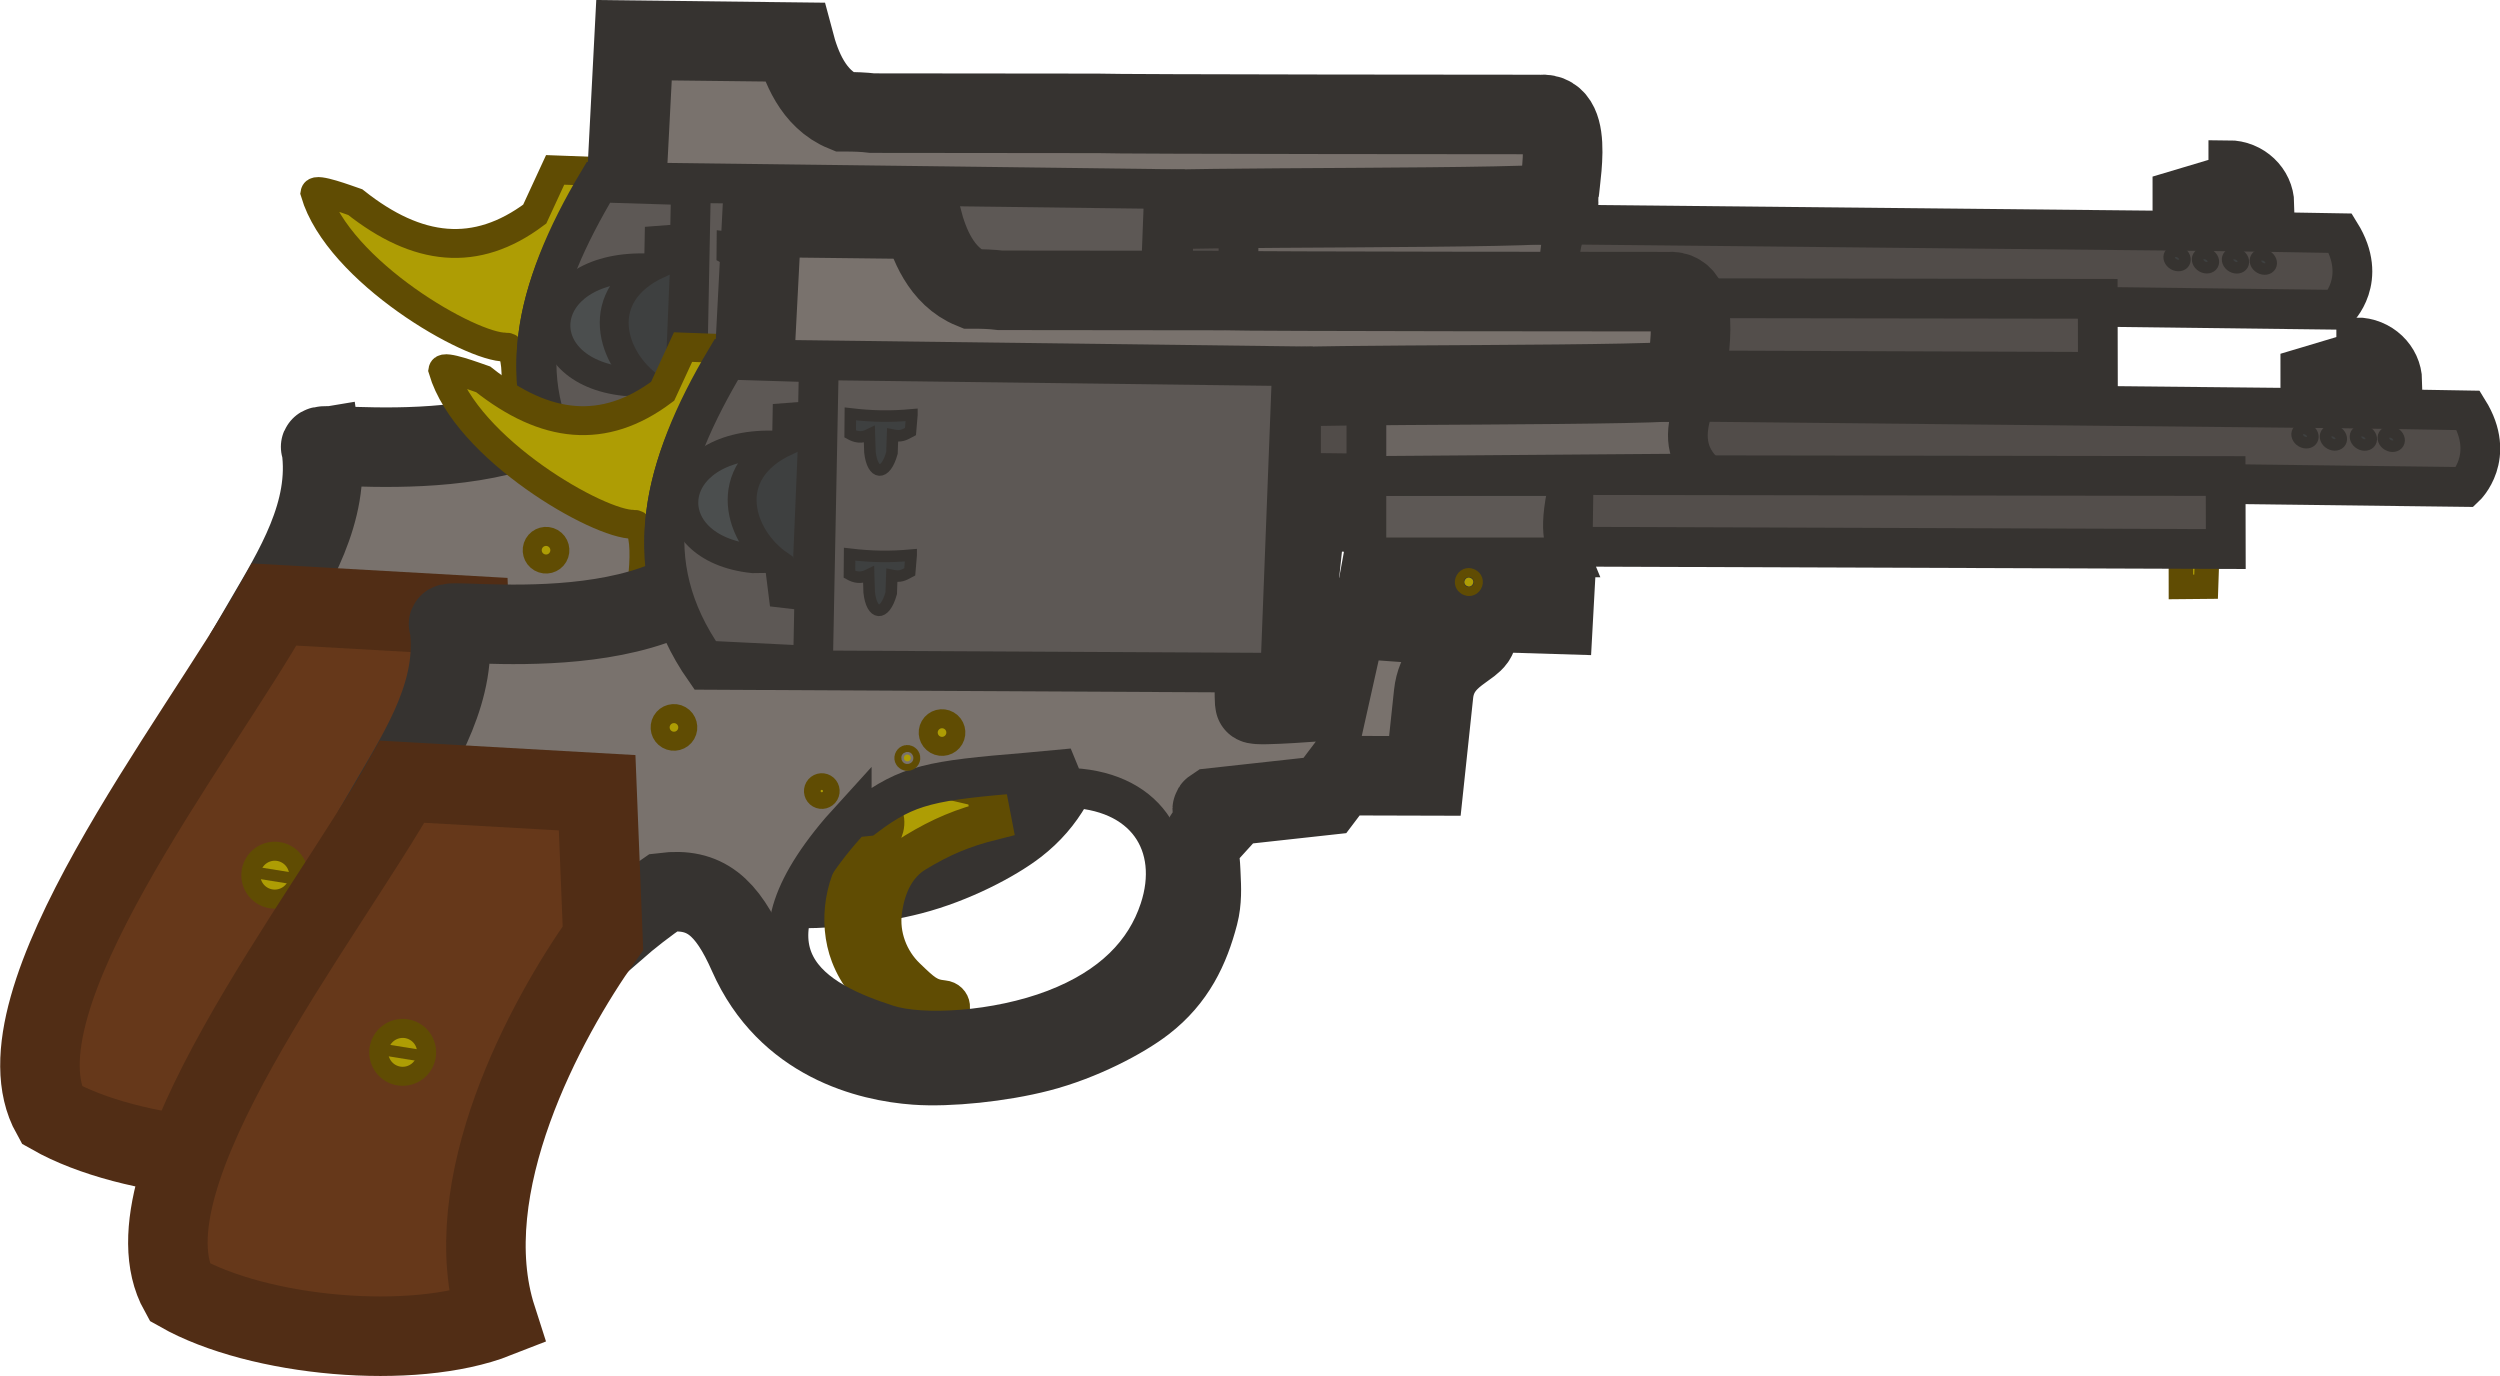 <?xml version="1.0" encoding="UTF-8" standalone="no"?>
<svg
   width="115.208"
   height="63.416"
   viewBox="0 0 115.208 63.416"
   fill="none"
   version="1.1"
   id="svg30"
   sodipodi:docname="dual_pfeifer_zeliska.svg"
   inkscape:version="1.4 (86a8ad7, 2024-10-11)"
   xmlns:inkscape="http://www.inkscape.org/namespaces/inkscape"
   xmlns:sodipodi="http://sodipodi.sourceforge.net/DTD/sodipodi-0.dtd"
   xmlns="http://www.w3.org/2000/svg"
   xmlns:svg="http://www.w3.org/2000/svg">
  <sodipodi:namedview
     id="namedview30"
     pagecolor="#ffffff"
     bordercolor="#000000"
     borderopacity="0.25"
     inkscape:showpageshadow="2"
     inkscape:pageopacity="0.0"
     inkscape:pagecheckerboard="0"
     inkscape:deskcolor="#d1d1d1"
     inkscape:zoom="3.6681818"
     inkscape:cx="67.335812"
     inkscape:cy="67.199505"
     inkscape:window-width="1920"
     inkscape:window-height="1009"
     inkscape:window-x="-8"
     inkscape:window-y="-8"
     inkscape:window-maximized="1"
     inkscape:current-layer="svg30"
     showguides="true" />
  <path
     style="fill:#ae9d04;fill-opacity:1;stroke:#604c03;stroke-width:1.125;stroke-dasharray:none;stroke-opacity:1;paint-order:markers stroke fill"
     d="m 94.605,17.311 0.002,1.571 1.162,-0.011 0.052,-1.53 z"
     id="path32"
     sodipodi:nodetypes="ccccc" />
  <path
     d="m 49.953,13.569 57.754,0.706 c 0,0 1.473,-1.386 0.145,-3.529 0,0 -5.801,-0.105 -8.547,-0.122 L 49.954,10.126 Z"
     fill="#514c49"
     stroke="#363330"
     stroke-width="1.832"
     stroke-miterlimit="3.994"
     stroke-linecap="round"
     id="path1"
     sodipodi:nodetypes="cccccc" />
  <path
     fill-rule="evenodd"
     clip-rule="evenodd"
     d="m 29.134,28.055 c 1.381,0.466 4.57,0.602 4.57,0.602 0.797,0.198 1.11,0.568 1.157,0.983 0.048,0.425 -0.226,0.865 -0.746,1.465 -1.102,1.271 -1.392,3.223 -0.813,4.734 0.697,1.818 2.526,3.081 4.34,2.688 0.372,-0.08 0.311,-0.566 -0.066,-0.601 -0.715,-0.067 -0.985,-0.331 -1.729,-1.047 -0.786,-0.756 -1.243,-1.908 -1.087,-3.07 0.163,-1.219 0.663,-2.163 1.518,-2.684 1.221,-0.743 2.212,-1.149 3.528,-1.481 l -0.287,-1.493 -7.419,-1.731 z"
     fill="#45413F"
     stroke="#353230"
     stroke-width="1.832"
     stroke-miterlimit="3.994"
     stroke-linecap="round"
     id="path2"
     style="fill:#ae9d04;fill-opacity:1;stroke:#604c03;stroke-opacity:1" />
  <path
     style="fill:#514c49;fill-opacity:1;stroke:#363330;stroke-width:1.332;stroke-dasharray:none;stroke-opacity:1;paint-order:markers stroke fill"
     d="m 53.861,15.351 2.97,0.014 0.058,1.298 -3.045,-0.246 z"
     id="path30"
     sodipodi:nodetypes="ccccc" />
  <path
     d="m 25.446,20.292 c -0.545,-0.128 -2.065,-0.494 -2.065,-0.494 0.272,-0.026 0.781,-3.831 -0.072,-3.803 -1.577,0.051 -7.718,-3.469 -8.791,-7.107 0.04,-0.242 1.46,0.294 1.856,0.429 2.862,2.266 5.555,2.581 8.268,0.549 l 0.941,-2.037 1.934,0.072 z"
     fill="#5d5855"
     stroke="#363330"
     stroke-width="1.832"
     stroke-miterlimit="3.994"
     stroke-linecap="round"
     id="path3"
     sodipodi:nodetypes="ccscccccc"
     style="fill:#ae9d04;fill-opacity:1;stroke:#604c03;stroke-width:1.332;stroke-dasharray:none;stroke-opacity:1" />
  <path
     fill-rule="evenodd"
     clip-rule="evenodd"
     d="m 12.175,28.592 c 1.371,-2.351 1.931,-4.858 2.442,-7.269 8.441,0.724 11.589,0.907 13.759,-5.487 L 29.755,2.91 c 1.75,0.212 5.205,-0.484 6.984,-0.342 l 0.298,2.068 13.836,1.396 c 1.72,0.086 20.025,-0.221 20.025,-0.221 0,0 -0.12,3.195 -0.027,3.436 0.084,0.217 -17.411,0.425 -17.262,0.573 l -0.001,8.816 c -2.107,0.051 -0.626,0.147 -1.569,4.284 -0.156,0.403 -0.133,0.871 -0.111,1.339 0.014,0.294 4.649,1.184 4.086,0.504 -1.646,-1.986 2.243,-7.645 4.79,-4.592 0.3,0.36 -1.677,6.457 -1.905,6.67 -2.046,1.904 -9.386,4.025 -10.191,4.225 -1.716,-2.166 -4.489,-2.894 -7.257,-3.629 -6.196,-1.195 -11.131,4.681 -11.553,7.533 -4.47,0.474 -4.293,-3.019 -7.441,-0.281 -2.493,-7.704 -6.707,-6.887 -10.207,-6.053 z M 48.882,23.5 49.953,8.941 34.449,8.922 34.859,23.076 Z"
     fill="#79726d"
     id="path4"
     sodipodi:nodetypes="ccccccccscccssssccccccccccc"
     style="stroke-width:1" />
  <path
     d="m 49.956,13.926 -0.54,-0.358 5.89e-4,-3.443 0.54,-0.358 z"
     fill="#45413f"
     id="path7"
     style="stroke-width:1" />
  <path
     fill-rule="evenodd"
     clip-rule="evenodd"
     d="m 57.073,13.773 -7.17e-4,3.75 9.419,-0.001 c -0.279,-0.684 -0.649,-1.184 5.57e-4,-3.75 z"
     fill="#5d5855"
     stroke="#363330"
     stroke-width="1.832"
     stroke-miterlimit="3.994"
     stroke-linecap="round"
     id="path8"
     sodipodi:nodetypes="ccccc" />
  <path
     fill-rule="evenodd"
     clip-rule="evenodd"
     d="m 57.073,13.771 4.59e-4,-4.081 15.132,0.729 c -0.549,1.439 -0.39,2.435 0.489,3.233 z"
     fill="#6b6561"
     stroke="#363330"
     stroke-width="1.832"
     stroke-miterlimit="3.994"
     stroke-linecap="round"
     id="path9"
     sodipodi:nodetypes="ccccc" />
  <path
     d="m 14.801,20.63 c 0.424,2.95 -1.256,5.612 -2.627,7.963 l 0.075,0.044 c 3.499,-0.835 7.714,-1.651 10.207,6.052 0.707,-0.615 1.449,-1.191 2.232,-1.724 1.902,-0.237 2.912,0.634 3.905,2.884 1.767,4.003 5.552,4.908 7.709,5.065 1.518,0.111 3.916,-0.134 5.705,-0.598 1.957,-0.506 3.877,-1.526 4.839,-2.269 1.421,-1.097 2.082,-2.486 2.493,-4.063 0.163,-0.624 0.132,-1.258 0.107,-1.782 l -0.012,-0.269 c -0.01,-0.272 -0.044,-0.558 -0.079,-0.841 0,0 0.259,-0.953 0.339,-0.743 l 0.503,-0.554 0.004,-0.293 c -0.151,-0.175 -0.32,-0.355 -0.183,-0.443 l 5.142,-0.565 0.692,-0.915 3.916,0.011 0.401,-3.773 c 0.23,-2.167 2.671,-2.162 1.817,-3.07 l -5.793,-0.419 -0.849,3.8 c 0,0 -3.407,0.275 -3.416,0.131 l -1.8e-5,-2.82e-4 -1.8e-5,-2.81e-4 c -0.023,-0.468 -0.045,-0.935 0.111,-1.338 0.943,-4.137 -1.005,-4.329 1.103,-4.379 l 0.001,-8.816 c -0.228,-0.226 18.743,-0.061 18.695,-0.4 -0.086,-0.606 0.841,-4.22 -0.864,-4.049 0,0 -19.554,-0.008 -20.433,-0.052 l -10.341,-0.011 c -0.414,-0.05 -0.814,-0.063 -1.311,-0.063 -1.422,-0.578 -1.992,-2.106 -2.284,-3.21 l -7.388,-0.087 -0.727,14.05 c -2.171,6.395 -14.334,4.235 -13.69,4.727 z"
     stroke="#363330"
     stroke-width="3.665"
     id="path24"
     sodipodi:nodetypes="cccccccccsccccccccccscccscscccscccccccc"
     style="stroke-width:3.665;stroke-dasharray:none" />
  <path
     style="fill:#514c49;fill-opacity:1;stroke:#363330;stroke-width:3.665;stroke-dasharray:none;stroke-opacity:1;paint-order:markers stroke fill"
     d="m 57.421,19.888 0.201,-1.102 8.155,-0.145 -0.082,1.498 z"
     id="path31"
     sodipodi:nodetypes="ccccc" />
  <path
     d="m 100.113,9.398 4.699,-7.24e-4 c -0.024,-1.118 -0.976,-2.016 -2.123,-2.017 l -1.3e-4,0.67 -2.576,0.77 z"
     fill="#433f3d"
     stroke="#363330"
     stroke-width="1.832"
     stroke-miterlimit="3.994"
     stroke-linecap="round"
     id="path10" />
  <path
     d="M 26.596,22.703 C 23.414,18.156 24.604,13.327 27.557,8.385 l 26.092,0.326 -0.544,14.128 z"
     fill="#5d5855"
     stroke="#363330"
     stroke-width="1.832"
     stroke-miterlimit="3.994"
     stroke-linecap="round"
     id="path13"
     sodipodi:nodetypes="ccccc" />
  <path
     d="m 96.67,13.772 0.007,3.365 -30.099,-0.108 0.049,-3.302 z"
     fill="#534e4b"
     stroke="#363330"
     stroke-width="1.832"
     stroke-miterlimit="3.994"
     stroke-linecap="round"
     id="path11"
     sodipodi:nodetypes="ccccc" />
  <path
     d="m 33.356,29.536 c 0.275,-0.041 0.361,-0.05 0.641,-0.079 1.965,-1.472 3.005,-1.655 7.456,-2.021 l 1.406,-0.131 0.341,0.829 c 3.712,0.05 5.329,2.649 4.345,5.624 -0.654,1.979 -2.186,3.576 -4.841,4.594 -2.655,1.018 -6.105,1.224 -7.712,0.703 -3.214,-1.042 -7.516,-3.088 -1.636,-9.519 z"
     stroke="#363330"
     stroke-width="1.832"
     id="path25" />
  <path
     fill-rule="evenodd"
     clip-rule="evenodd"
     d="m 2.373,51.375 c 3.658,2.075 10.762,2.721 14.622,1.202 -1.944,-6.04 2.255,-13.793 4.895,-17.507 L 21.624,28.367 12.637,27.858 C 9.055,34.193 -0.502,46.21 2.373,51.375 Z"
     fill="#66381a"
     stroke="#512d15"
     stroke-width="3.665"
     stroke-miterlimit="3.994"
     stroke-linecap="round"
     id="path26"
     sodipodi:nodetypes="cccccc" />
  <path
     d="M 26.598,22.273 C 23.416,17.727 24.65,13.354 27.603,8.411 l 4.24,0.13 -0.272,13.977 z"
     fill="#5d5855"
     stroke="#363330"
     stroke-width="1.832"
     stroke-miterlimit="3.994"
     stroke-linecap="round"
     id="path34"
     sodipodi:nodetypes="ccccc" />
  <path
     style="fill:#4b4e4e;fill-opacity:1;stroke:#363330;stroke-width:1.332;stroke-dasharray:none;stroke-opacity:1;paint-order:markers stroke fill"
     d="m 31.581,12.23 -0.177,5.315 -2.605,0.035 c -4.559,-0.485 -4.182,-5.322 0.9,-5.236 z"
     id="path35"
     sodipodi:nodetypes="ccccc" />
  <ellipse
     style="fill:#ae9d04;fill-opacity:1;stroke:#604c03;stroke-width:0.877;stroke-dasharray:none;stroke-opacity:1;paint-order:markers stroke fill"
     id="path33"
     cx="62.844"
     cy="-14.741"
     rx="0.204"
     ry="0.204"
     transform="rotate(30)" />
  <path
     style="fill:#3e4040;fill-opacity:1;stroke:#363330;stroke-width:1.332;stroke-dasharray:none;stroke-opacity:1;paint-order:markers stroke fill"
     d="m 30.373,11.071 -0.02,1.084 c -3.142,1.438 -2.19,4.441 -0.334,5.711 l 0.165,1.313 1.067,0.124 0.346,-8.326 z"
     id="path36"
     sodipodi:nodetypes="ccccccc" />
  <defs
     id="defs30">
    <clipPath
       id="clip0_1243_369">
      <rect
         width="110"
         height="110"
         fill="#ffffff"
         id="rect30"
         x="0"
         y="0" />
    </clipPath>
  </defs>
  <ellipse
     style="fill:#ae9d04;fill-opacity:1;stroke:#604c03;stroke-width:0.877;stroke-dasharray:none;stroke-opacity:1;paint-order:markers stroke fill"
     id="path33-0"
     cx="31.131"
     cy="28.596"
     rx="1.103"
     ry="1.104"
     transform="rotate(30)" />
  <path
     style="fill:none;stroke:#604c03;stroke-width:0.532;stroke-dasharray:none;stroke-opacity:1;paint-order:markers stroke fill"
     d="m 11.417,40.15 2.349,0.377"
     id="path5" />
  <ellipse
     style="fill:#3e4040;fill-opacity:1;stroke:#363330;stroke-width:0.532;stroke-dasharray:none;stroke-opacity:1;paint-order:markers stroke fill"
     id="path6"
     cx="94.023"
     cy="-40.419"
     rx="0.38"
     ry="0.311"
     transform="rotate(30)" />
  <ellipse
     style="fill:#3e4040;fill-opacity:1;stroke:#363330;stroke-width:0.532;stroke-dasharray:none;stroke-opacity:1;paint-order:markers stroke fill"
     id="path6-8"
     cx="96.362"
     cy="-41.699"
     rx="0.38"
     ry="0.311"
     transform="rotate(30)" />
  <ellipse
     style="fill:#3e4040;fill-opacity:1;stroke:#363330;stroke-width:0.532;stroke-dasharray:none;stroke-opacity:1;paint-order:markers stroke fill"
     id="path6-9"
     cx="95.222"
     cy="-41.106"
     rx="0.38"
     ry="0.311"
     transform="rotate(30)" />
  <ellipse
     style="fill:#3e4040;fill-opacity:1;stroke:#363330;stroke-width:0.532;stroke-dasharray:none;stroke-opacity:1;paint-order:markers stroke fill"
     id="path6-4"
     cx="92.838"
     cy="-39.852"
     rx="0.38"
     ry="0.311"
     transform="rotate(30)" />
  <path
     style="fill:#3e4040;fill-opacity:1;stroke:#363330;stroke-width:0.532;stroke-dasharray:none;stroke-opacity:1;paint-order:markers stroke fill"
     d="m 36.129,10.953 -0.065,0.77 c -0.296,0.158 -0.426,0.245 -0.825,0.163 l -0.029,0.822 c -0.304,1.094 -0.899,1.022 -1.015,-0.04 l -0.025,-0.808 c -0.38,0.188 -0.653,0.102 -0.885,-0.026 l 0.008,-0.925 c 1.013,0.12 1.866,0.132 2.836,0.044 z"
     id="path12"
     sodipodi:nodetypes="ccccccccc" />
  <path
     style="fill:#3e4040;fill-opacity:1;stroke:#363330;stroke-width:0.532;stroke-dasharray:none;stroke-opacity:1;paint-order:markers stroke fill"
     d="m 36.094,17.418 -0.065,0.77 c -0.296,0.158 -0.426,0.245 -0.825,0.163 l -0.029,0.822 c -0.304,1.094 -0.899,1.022 -1.015,-0.04 l -0.025,-0.808 c -0.38,0.188 -0.653,0.102 -0.885,-0.026 l 0.008,-0.925 c 1.013,0.12 1.866,0.132 2.836,0.044 z"
     id="path14"
     sodipodi:nodetypes="ccccccccc" />
  <ellipse
     style="fill:#ae9d04;fill-opacity:1;stroke:#604c03;stroke-width:0.877;stroke-dasharray:none;stroke-opacity:1;paint-order:markers stroke fill"
     id="circle14"
     cx="34.47"
     cy="9.377"
     rx="0.637"
     ry="0.637"
     transform="rotate(30)" />
  <ellipse
     style="fill:#ae9d04;fill-opacity:1;stroke:#604c03;stroke-width:0.877;stroke-dasharray:none;stroke-opacity:1;paint-order:markers stroke fill"
     id="circle15"
     cx="45.288"
     cy="3.406"
     rx="0.637"
     ry="0.637"
     transform="rotate(30)" />
  <ellipse
     style="fill:#ae9d04;fill-opacity:1;stroke:#604c03;stroke-width:0.877;stroke-dasharray:none;stroke-opacity:1;paint-order:markers stroke fill"
     id="circle16"
     cx="44.488"
     cy="5.219"
     rx="0.157"
     ry="0.157"
     transform="rotate(30)" />
  <ellipse
     style="fill:#ae9d04;fill-opacity:1;stroke:#604c03;stroke-width:0.877;stroke-dasharray:none;stroke-opacity:1;paint-order:markers stroke fill"
     id="circle17"
     cx="41.837"
     cy="8.511"
     rx="0.384"
     ry="0.384"
     transform="rotate(30)" />
  <path
     style="fill:#ae9d04;fill-opacity:1;stroke:#604c03;stroke-width:1.125;stroke-dasharray:none;stroke-opacity:1;paint-order:markers stroke fill"
     d="m 100.5,25.477 0.002,1.571 1.162,-0.011 0.052,-1.53 z"
     id="path32-0"
     sodipodi:nodetypes="ccccc" />
  <path
     d="m 55.848,21.735 57.754,0.706 c 0,0 1.473,-1.386 0.145,-3.529 0,0 -5.801,-0.105 -8.547,-0.122 L 55.848,18.291 Z"
     fill="#514c49"
     stroke="#363330"
     stroke-width="1.832"
     stroke-miterlimit="3.994"
     stroke-linecap="round"
     id="path1-9"
     sodipodi:nodetypes="cccccc" />
  <path
     fill-rule="evenodd"
     clip-rule="evenodd"
     d="m 35.028,36.22 c 1.381,0.466 4.57,0.602 4.57,0.602 0.797,0.198 1.11,0.568 1.157,0.983 0.048,0.425 -0.226,0.865 -0.746,1.465 -1.102,1.271 -1.392,3.223 -0.813,4.734 0.697,1.818 2.526,3.081 4.34,2.688 0.372,-0.08 0.311,-0.566 -0.066,-0.601 -0.715,-0.067 -0.985,-0.331 -1.729,-1.047 -0.786,-0.756 -1.243,-1.908 -1.087,-3.07 0.163,-1.219 0.663,-2.163 1.518,-2.684 1.221,-0.743 2.212,-1.149 3.528,-1.481 L 45.413,36.317 37.994,34.586 Z"
     fill="#45413F"
     stroke="#353230"
     stroke-width="1.832"
     stroke-miterlimit="3.994"
     stroke-linecap="round"
     id="path2-4"
     style="fill:#ae9d04;fill-opacity:1;stroke:#604c03;stroke-opacity:1" />
  <path
     style="fill:#514c49;fill-opacity:1;stroke:#363330;stroke-width:1.332;stroke-dasharray:none;stroke-opacity:1;paint-order:markers stroke fill"
     d="m 59.756,23.517 2.97,0.014 0.058,1.298 -3.045,-0.246 z"
     id="path30-8"
     sodipodi:nodetypes="ccccc" />
  <path
     d="m 31.34,28.458 c -0.545,-0.128 -2.065,-0.494 -2.065,-0.494 0.272,-0.026 0.781,-3.831 -0.072,-3.803 -1.577,0.051 -7.718,-3.469 -8.791,-7.107 0.04,-0.243 1.46,0.294 1.856,0.429 2.862,2.266 5.555,2.581 8.268,0.549 l 0.941,-2.037 1.934,0.072 z"
     fill="#5d5855"
     stroke="#363330"
     stroke-width="1.832"
     stroke-miterlimit="3.994"
     stroke-linecap="round"
     id="path3-8"
     sodipodi:nodetypes="ccscccccc"
     style="fill:#ae9d04;fill-opacity:1;stroke:#604c03;stroke-width:1.332;stroke-dasharray:none;stroke-opacity:1" />
  <path
     fill-rule="evenodd"
     clip-rule="evenodd"
     d="m 18.069,36.757 c 1.371,-2.351 1.931,-4.858 2.442,-7.269 8.441,0.724 11.589,0.907 13.759,-5.487 l 1.38,-12.926 c 1.75,0.212 5.205,-0.484 6.984,-0.342 l 0.298,2.068 13.836,1.396 c 1.72,0.086 20.025,-0.221 20.025,-0.221 0,0 -0.12,3.195 -0.027,3.436 0.084,0.217 -17.411,0.425 -17.262,0.573 l -0.001,8.816 c -2.107,0.051 -0.626,0.147 -1.569,4.284 -0.156,0.403 -0.133,0.871 -0.111,1.339 0.014,0.294 4.649,1.184 4.086,0.504 -1.646,-1.986 2.243,-7.645 4.79,-4.592 0.3,0.36 -1.677,6.457 -1.905,6.67 -2.046,1.904 -9.386,4.025 -10.191,4.225 C 52.886,37.066 50.113,36.337 47.345,35.602 41.149,34.408 36.214,40.283 35.792,43.135 31.322,43.61 31.499,40.116 28.351,42.855 25.858,35.15 21.644,35.967 18.144,36.802 Z M 54.776,31.665 55.848,17.106 40.344,17.088 40.754,31.242 Z"
     fill="#79726d"
     id="path4-2"
     sodipodi:nodetypes="ccccccccscccssssccccccccccc"
     style="stroke-width:1" />
  <path
     d="m 55.851,22.092 -0.54,-0.358 5.84e-4,-3.443 0.54,-0.358 z"
     fill="#45413f"
     id="path7-4"
     style="stroke-width:1" />
  <path
     fill-rule="evenodd"
     clip-rule="evenodd"
     d="m 62.968,21.938 -7.14e-4,3.75 9.419,-0.001 c -0.279,-0.684 -0.649,-1.184 5.6e-4,-3.75 z"
     fill="#5d5855"
     stroke="#363330"
     stroke-width="1.832"
     stroke-miterlimit="3.994"
     stroke-linecap="round"
     id="path8-5"
     sodipodi:nodetypes="ccccc" />
  <path
     fill-rule="evenodd"
     clip-rule="evenodd"
     d="m 62.968,21.936 4.57e-4,-4.081 15.132,0.729 c -0.549,1.439 -0.39,2.435 0.489,3.233 z"
     fill="#6b6561"
     stroke="#363330"
     stroke-width="1.832"
     stroke-miterlimit="3.994"
     stroke-linecap="round"
     id="path9-5"
     sodipodi:nodetypes="ccccc" />
  <path
     d="m 20.696,28.795 c 0.424,2.95 -1.256,5.612 -2.627,7.963 l 0.075,0.044 c 3.499,-0.835 7.714,-1.651 10.207,6.052 0.707,-0.615 1.449,-1.191 2.232,-1.724 1.902,-0.237 2.912,0.634 3.905,2.884 1.767,4.003 5.552,4.908 7.709,5.065 1.518,0.111 3.916,-0.134 5.705,-0.598 1.957,-0.506 3.877,-1.526 4.839,-2.269 1.421,-1.097 2.082,-2.486 2.493,-4.063 0.163,-0.624 0.132,-1.258 0.107,-1.782 l -0.012,-0.269 c -0.01,-0.272 -0.044,-0.558 -0.079,-0.841 0,0 0.259,-0.953 0.339,-0.743 l 0.503,-0.554 0.004,-0.293 C 55.945,37.493 55.776,37.312 55.913,37.224 l 5.142,-0.565 0.692,-0.915 3.916,0.011 0.401,-3.773 c 0.23,-2.167 2.671,-2.162 1.817,-3.07 l -5.793,-0.419 -0.849,3.8 c 0,0 -3.407,0.275 -3.416,0.131 l -1.9e-5,-2.84e-4 -2.2e-5,-2.82e-4 c -0.023,-0.468 -0.045,-0.935 0.111,-1.338 0.943,-4.137 -1.005,-4.329 1.103,-4.379 l 0.001,-8.816 c -0.228,-0.226 18.743,-0.061 18.695,-0.4 -0.086,-0.606 0.841,-4.22 -0.864,-4.049 0,0 -19.554,-0.008 -20.433,-0.052 L 46.094,13.378 c -0.414,-0.05 -0.814,-0.063 -1.311,-0.063 -1.422,-0.578 -1.992,-2.106 -2.284,-3.21 l -7.388,-0.087 -0.727,14.05 c -2.171,6.395 -14.334,4.235 -13.69,4.727 z"
     stroke="#363330"
     stroke-width="3.665"
     id="path24-1"
     sodipodi:nodetypes="cccccccccsccccccccccscccscscccscccccccc"
     style="stroke-width:3.665;stroke-dasharray:none" />
  <path
     style="fill:#514c49;fill-opacity:1;stroke:#363330;stroke-width:3.665;stroke-dasharray:none;stroke-opacity:1;paint-order:markers stroke fill"
     d="M 63.315,28.053 63.517,26.95 71.672,26.805 71.59,28.304 Z"
     id="path31-7"
     sodipodi:nodetypes="ccccc" />
  <path
     d="m 106.007,17.563 4.699,-7.27e-4 c -0.024,-1.118 -0.976,-2.016 -2.123,-2.017 l -1.4e-4,0.67 -2.576,0.77 z"
     fill="#433f3d"
     stroke="#363330"
     stroke-width="1.832"
     stroke-miterlimit="3.994"
     stroke-linecap="round"
     id="path10-1" />
  <path
     d="M 32.49,30.868 C 29.309,26.322 30.499,21.493 33.451,16.55 l 26.092,0.326 -0.544,14.128 z"
     fill="#5d5855"
     stroke="#363330"
     stroke-width="1.832"
     stroke-miterlimit="3.994"
     stroke-linecap="round"
     id="path13-1"
     sodipodi:nodetypes="ccccc" />
  <path
     d="m 102.564,21.937 0.007,3.365 -30.099,-0.108 0.049,-3.302 z"
     fill="#534e4b"
     stroke="#363330"
     stroke-width="1.832"
     stroke-miterlimit="3.994"
     stroke-linecap="round"
     id="path11-5"
     sodipodi:nodetypes="ccccc" />
  <path
     d="m 39.25,37.701 c 0.275,-0.041 0.361,-0.05 0.641,-0.079 1.965,-1.472 3.005,-1.655 7.456,-2.021 l 1.406,-0.131 0.341,0.829 c 3.712,0.05 5.329,2.649 4.345,5.624 -0.654,1.979 -2.186,3.576 -4.841,4.594 -2.655,1.018 -6.105,1.224 -7.712,0.703 -3.214,-1.042 -7.516,-3.088 -1.636,-9.519 z"
     stroke="#363330"
     stroke-width="1.832"
     id="path25-2" />
  <path
     fill-rule="evenodd"
     clip-rule="evenodd"
     d="m 8.268,59.541 c 3.658,2.075 10.762,2.721 14.622,1.202 -1.944,-6.04 2.255,-13.793 4.895,-17.507 L 27.518,36.532 18.532,36.024 C 14.95,42.358 5.393,54.375 8.268,59.541 Z"
     fill="#66381a"
     stroke="#512d15"
     stroke-width="3.665"
     stroke-miterlimit="3.994"
     stroke-linecap="round"
     id="path26-7"
     sodipodi:nodetypes="cccccc" />
  <path
     d="m 32.492,30.438 c -3.182,-4.546 -1.948,-8.919 1.005,-13.862 l 4.24,0.13 -0.272,13.977 z"
     fill="#5d5855"
     stroke="#363330"
     stroke-width="1.832"
     stroke-miterlimit="3.994"
     stroke-linecap="round"
     id="path34-6"
     sodipodi:nodetypes="ccccc" />
  <path
     style="fill:#4b4e4e;fill-opacity:1;stroke:#363330;stroke-width:1.332;stroke-dasharray:none;stroke-opacity:1;paint-order:markers stroke fill"
     d="m 37.476,20.395 -0.177,5.315 -2.605,0.035 c -4.559,-0.485 -4.182,-5.322 0.9,-5.236 z"
     id="path35-1"
     sodipodi:nodetypes="ccccc" />
  <ellipse
     style="fill:#ae9d04;fill-opacity:1;stroke:#604c03;stroke-width:0.877;stroke-dasharray:none;stroke-opacity:1;paint-order:markers stroke fill"
     id="path33-4"
     cx="72.032"
     cy="-10.616"
     rx="0.204"
     ry="0.204"
     transform="rotate(30)" />
  <path
     style="fill:#3e4040;fill-opacity:1;stroke:#363330;stroke-width:1.332;stroke-dasharray:none;stroke-opacity:1;paint-order:markers stroke fill"
     d="m 36.268,19.236 -0.02,1.084 c -3.142,1.438 -2.19,4.441 -0.334,5.711 l 0.165,1.313 1.067,0.124 0.346,-8.326 z"
     id="path36-2"
     sodipodi:nodetypes="ccccccc" />
  <ellipse
     style="fill:#ae9d04;fill-opacity:1;stroke:#604c03;stroke-width:0.877;stroke-dasharray:none;stroke-opacity:1;paint-order:markers stroke fill"
     id="path33-0-3"
     cx="40.319"
     cy="32.72"
     rx="1.103"
     ry="1.104"
     transform="rotate(30)" />
  <path
     style="fill:none;stroke:#604c03;stroke-width:0.532;stroke-dasharray:none;stroke-opacity:1;paint-order:markers stroke fill"
     d="m 17.311,48.315 2.349,0.377"
     id="path5-2" />
  <ellipse
     style="fill:#3e4040;fill-opacity:1;stroke:#363330;stroke-width:0.532;stroke-dasharray:none;stroke-opacity:1;paint-order:markers stroke fill"
     id="path6-2"
     cx="103.211"
     cy="-36.295"
     rx="0.38"
     ry="0.311"
     transform="rotate(30)" />
  <ellipse
     style="fill:#3e4040;fill-opacity:1;stroke:#363330;stroke-width:0.532;stroke-dasharray:none;stroke-opacity:1;paint-order:markers stroke fill"
     id="path6-8-1"
     cx="105.549"
     cy="-37.575"
     rx="0.38"
     ry="0.311"
     transform="rotate(30)" />
  <ellipse
     style="fill:#3e4040;fill-opacity:1;stroke:#363330;stroke-width:0.532;stroke-dasharray:none;stroke-opacity:1;paint-order:markers stroke fill"
     id="path6-9-6"
     cx="104.409"
     cy="-36.982"
     rx="0.38"
     ry="0.311"
     transform="rotate(30)" />
  <ellipse
     style="fill:#3e4040;fill-opacity:1;stroke:#363330;stroke-width:0.532;stroke-dasharray:none;stroke-opacity:1;paint-order:markers stroke fill"
     id="path6-4-8"
     cx="102.026"
     cy="-35.728"
     rx="0.38"
     ry="0.311"
     transform="rotate(30)" />
  <path
     style="fill:#3e4040;fill-opacity:1;stroke:#363330;stroke-width:0.532;stroke-dasharray:none;stroke-opacity:1;paint-order:markers stroke fill"
     d="m 42.023,19.118 -0.065,0.77 c -0.296,0.158 -0.426,0.245 -0.825,0.163 l -0.029,0.822 c -0.304,1.094 -0.899,1.022 -1.015,-0.04 l -0.025,-0.808 c -0.38,0.188 -0.653,0.102 -0.885,-0.026 l 0.008,-0.925 c 1.013,0.12 1.866,0.132 2.836,0.044 z"
     id="path12-5"
     sodipodi:nodetypes="ccccccccc" />
  <path
     style="fill:#3e4040;fill-opacity:1;stroke:#363330;stroke-width:0.532;stroke-dasharray:none;stroke-opacity:1;paint-order:markers stroke fill"
     d="m 41.989,25.584 -0.065,0.77 c -0.296,0.158 -0.426,0.245 -0.825,0.163 l -0.029,0.822 c -0.304,1.094 -0.899,1.022 -1.015,-0.04 l -0.025,-0.808 c -0.38,0.188 -0.653,0.102 -0.885,-0.026 l 0.008,-0.925 c 1.013,0.12 1.866,0.132 2.836,0.044 z"
     id="path14-7"
     sodipodi:nodetypes="ccccccccc" />
  <ellipse
     style="fill:#ae9d04;fill-opacity:1;stroke:#604c03;stroke-width:0.877;stroke-dasharray:none;stroke-opacity:1;paint-order:markers stroke fill"
     id="circle14-6"
     cx="43.658"
     cy="13.501"
     rx="0.637"
     ry="0.637"
     transform="rotate(30)" />
  <ellipse
     style="fill:#ae9d04;fill-opacity:1;stroke:#604c03;stroke-width:0.877;stroke-dasharray:none;stroke-opacity:1;paint-order:markers stroke fill"
     id="circle15-1"
     cx="54.475"
     cy="7.53"
     rx="0.637"
     ry="0.637"
     transform="rotate(30)" />
  <ellipse
     style="fill:#ae9d04;fill-opacity:1;stroke:#604c03;stroke-width:0.877;stroke-dasharray:none;stroke-opacity:1;paint-order:markers stroke fill"
     id="circle16-8"
     cx="53.676"
     cy="9.343"
     rx="0.157"
     ry="0.157"
     transform="rotate(30)" />
  <ellipse
     style="fill:#ae9d04;fill-opacity:1;stroke:#604c03;stroke-width:0.877;stroke-dasharray:none;stroke-opacity:1;paint-order:markers stroke fill"
     id="circle17-9"
     cx="51.025"
     cy="12.635"
     rx="0.384"
     ry="0.384"
     transform="rotate(30)" />
</svg>
